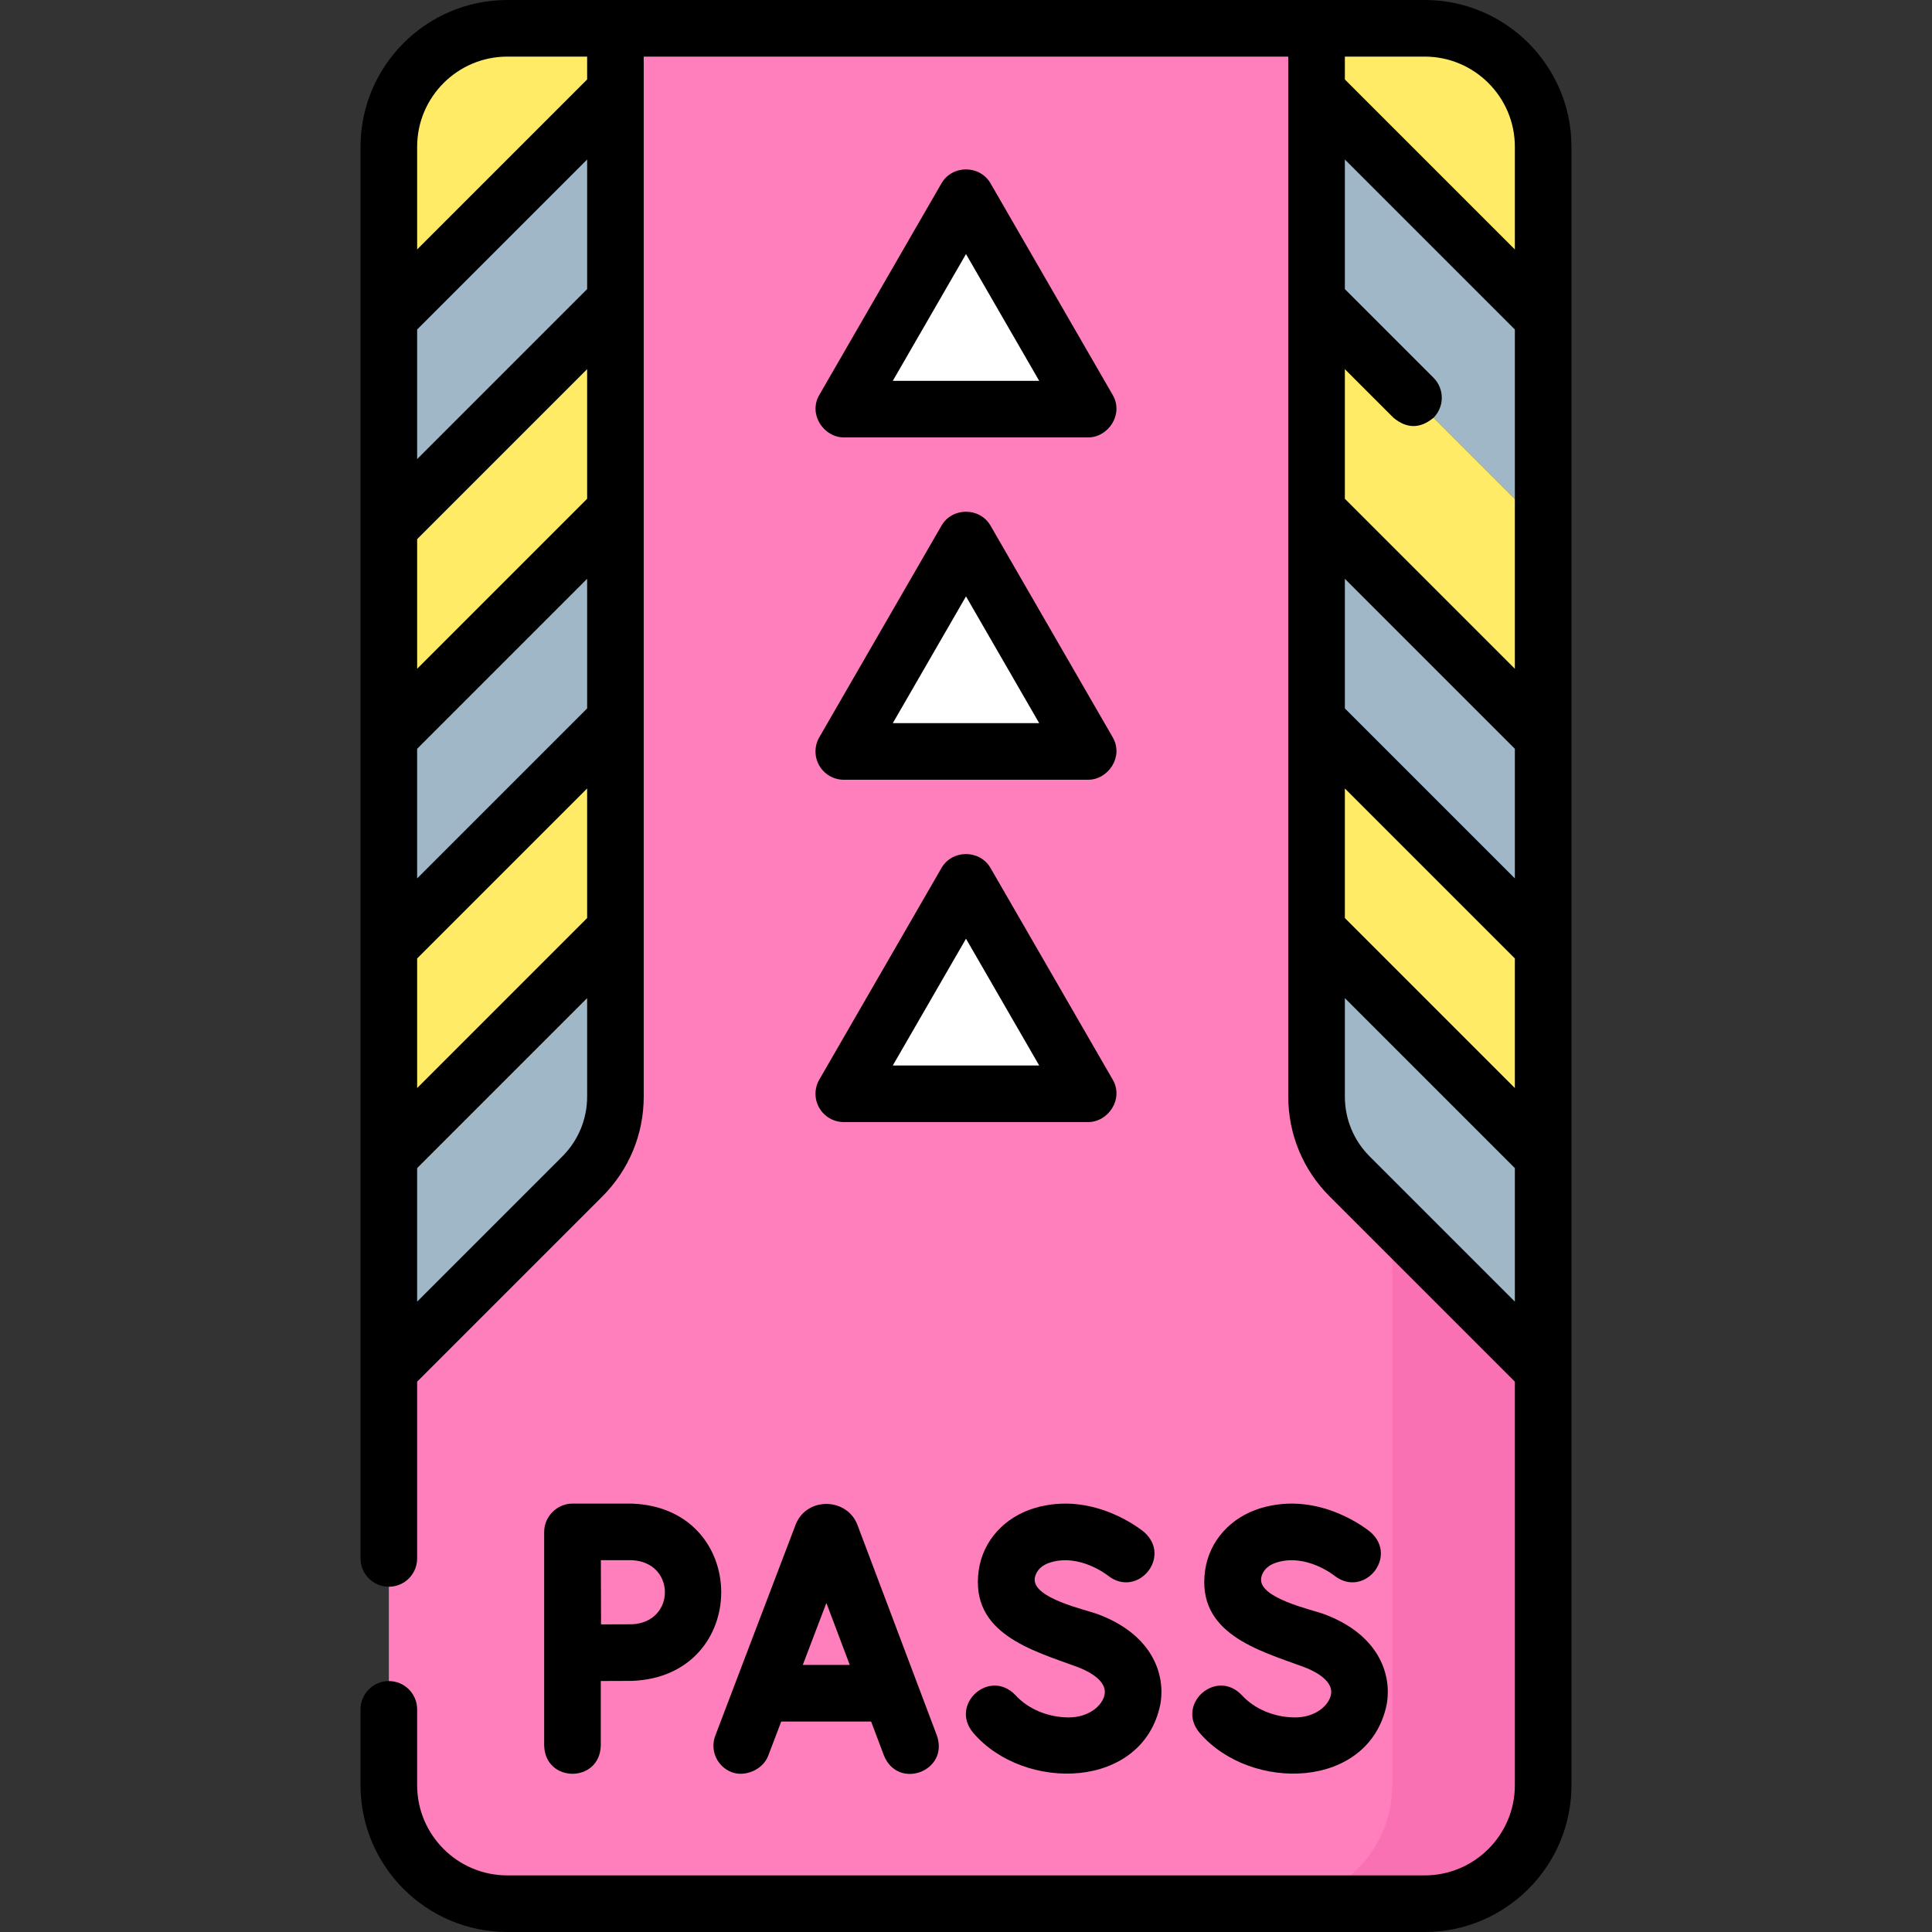 <svg id="Layer_1" enable-background="new 0 0 512 512" height="512" viewBox="0 0 512 512" width="512" xmlns="http://www.w3.org/2000/svg"><rect x="0" y="0" width="512" height="512" fill="#333333" stroke="none"/><g><g><g><g><path d="m163.098 7.5h185.804l60.052 355.552v110.047c0 17.342-14.059 31.401-31.401 31.401h-243.107c-17.342 0-31.401-14.059-31.401-31.401v-110.047z" fill="#ff7ebc"/></g><path d="m368.955 321.88v151.219c0 17.342-14.059 31.401-31.401 31.401h40c17.342 0 31.401-14.059 31.401-31.401v-110.047z" fill="#fa71b3"/></g><g fill="#fff"><path d="m256 52.328 16.193 28.046 16.192 28.047h-32.385-32.385l16.192-28.047z"/><path d="m256 143.048 16.193 28.046 16.192 28.047h-32.385-32.385l16.192-28.047z"/><path d="m256 233.767 16.193 28.047 16.192 28.047h-32.385-32.385l16.192-28.047z"/></g><g><path d="m163.098 24.161-60.053 60.053v55.56l60.053-60.052z" fill="#9fb7c7"/><g fill="#ffeb66"><path d="m163.098 79.722-60.053 60.052v55.56l60.053-60.052z"/><path d="m163.098 190.842-60.053 60.053v55.56l60.053-60.053z"/><path d="m408.955 84.214v-45.313c0-17.342-14.059-31.401-31.401-31.401h-28.652v16.661z"/><path d="m163.098 7.5h-28.652c-17.342 0-31.401 14.059-31.401 31.401v45.313l60.052-60.052v-16.662z"/></g><path d="m348.902 79.722 60.053 60.052v-55.56l-60.053-60.053z" fill="#9fb7c7"/><path d="m163.098 135.282-60.053 60.052v55.561l60.053-60.053z" fill="#9fb7c7"/><path d="m348.902 190.842 60.053 60.053v-55.561l-60.053-60.052z" fill="#9fb7c7"/><path d="m348.902 246.402 60.053 60.053v-55.56l-60.053-60.053z" fill="#ffeb66"/><path d="m348.902 79.722v55.56l60.053 60.052v-55.56z" fill="#ffeb66"/><path d="m163.098 290.574v-44.171l-60.052 60.052v56.598l51.266-51.266c5.625-5.626 8.786-13.257 8.786-21.213z" fill="#9fb7c7"/><path d="m348.902 290.574c0 7.957 3.161 15.587 8.787 21.213l51.266 51.266v-56.598l-60.052-60.052v44.171z" fill="#9fb7c7"/></g></g><g><path d="m210.897 403.929c-.033.007-21.291 55.973-21.335 56.036-1.474 3.871.47 8.204 4.341 9.678 3.598 1.37 8.294-.705 9.678-4.341 0 0 3.457-9.082 3.457-9.082h23.816l3.418 9.061c3.777 9.16 17.249 4.097 14.035-5.294 0 0-21.075-55.869-21.075-55.869-2.743-7.215-13.327-7.546-16.335-.189zm14.299 37.292h-12.448l6.253-16.424z"/><path d="m278.437 414.04c7.752-2.338 14.984 3.357 15.199 3.529 7.786 6.075 16.985-4.929 9.613-11.515-.542-.455-13.45-11.102-29.14-6.376-7.976 2.404-13.621 8.7-14.73 16.43-2.417 16.832 14.201 21.251 26.193 25.677 1.861.687 7.876 3.239 7.159 7.251-.536 2.998-4.228 6.098-9.48 6.098-5.512 0-10.813-2.219-14.179-5.935-6.872-7.144-17.549 2.522-11.117 10.07 13.522 15.718 44.919 15.063 49.543-7.597 1.441-8.066-2.198-18.598-16.732-23.961-3.079-1.137-17.298-4.181-16.539-9.473.131-.919.806-3.172 4.21-4.198z"/><path d="m343.244 455.134c-5.512 0-10.813-2.219-14.179-5.935-6.872-7.145-17.549 2.522-11.117 10.07 13.522 15.718 44.919 15.063 49.543-7.597 1.441-8.066-2.198-18.598-16.732-23.961-3.08-1.137-17.298-4.181-16.539-9.473.132-.921.808-3.174 4.211-4.2 7.752-2.338 14.984 3.357 15.199 3.529 7.787 6.075 16.984-4.929 9.613-11.515-.542-.455-13.447-11.102-29.14-6.376-7.976 2.404-13.621 8.7-14.73 16.43-2.417 16.832 14.202 21.251 26.193 25.677 1.861.687 7.876 3.239 7.159 7.252-.536 2.999-4.229 6.099-9.481 6.099z"/><path d="m167.484 398.469h-15.771c-4.086 0-7.5 3.415-7.5 7.5v56.666c.3 9.899 14.692 9.924 15 0v-17.154c3.058-.015 6.339-.029 8.271-.029 31.531-1.187 31.517-45.804 0-46.983zm0 31.982c-1.919 0-5.161.014-8.203.029-.028-5.67-.031-11.341-.047-17.011h8.25c11.635.545 11.63 16.439 0 16.982z"/><path d="m223.615 115.921h64.771c5.265 0 9.486-6.07 6.495-11.25l-32.385-56.093c-2.838-4.914-10.153-4.914-12.99 0l-32.385 56.093c-2.993 5.18 1.229 11.25 6.494 11.25zm32.385-48.593 19.395 33.593h-38.79z"/><path d="m217.12 202.891c1.34 2.32 3.815 3.75 6.495 3.75h64.771c5.265 0 9.486-6.07 6.495-11.25l-32.385-56.093c-2.838-4.914-10.153-4.914-12.99 0l-32.385 56.093c-1.341 2.32-1.341 5.179-.001 7.5zm38.88-44.844 19.395 33.593h-38.79z"/><path d="m217.12 293.611c1.34 2.32 3.815 3.75 6.495 3.75h64.771c5.266 0 9.486-6.07 6.495-11.25l-32.385-56.093c-2.838-4.914-10.153-4.914-12.99 0l-32.385 56.093c-1.341 2.321-1.341 5.18-.001 7.5zm38.88-44.843 19.395 33.593h-38.79z"/><path d="m416.455 38.901c0-21.45-17.451-38.901-38.901-38.901h-243.108c-21.45 0-38.901 17.451-38.901 38.901v374.102c0 4.142 3.358 7.5 7.5 7.5s7.5-3.358 7.5-7.5v-46.844l49.069-49.069c7.083-7.083 10.983-16.5 10.983-26.516v-275.574h170.805v275.574c0 10.017 3.9 19.434 10.983 26.516l49.069 49.069v106.94c0 13.179-10.722 23.901-23.901 23.901h-243.107c-13.179 0-23.901-10.722-23.901-23.901v-20.1c0-4.142-3.358-7.5-7.5-7.5s-7.5 3.358-7.5 7.5v20.1c0 21.45 17.451 38.901 38.901 38.901h243.107c21.45 0 38.901-17.451 38.901-38.901v-434.198zm-60.053 170.048 45.052 45.052v34.348l-45.052-45.053zm0-21.213v-34.348l45.052 45.053v34.347zm0-55.561v-34.347l12.885 12.885c3.535 2.929 7.071 2.929 10.606 0 2.929-2.929 2.929-7.678 0-10.606l-23.491-23.491v-34.348l45.052 45.052v89.908zm-245.857 10.706 45.052-45.052v34.347l-45.052 45.053zm0 55.56 45.052-45.052v34.347l-45.052 45.052zm0 55.56 45.052-45.052v34.347l-45.052 45.053zm45.053-177.386-45.052 45.053v-34.348l45.052-45.052zm0 213.959c0 6.01-2.34 11.66-6.59 15.91l-38.462 38.462v-35.384l45.052-45.052zm0-269.519-45.052 45.052v-27.206c0-13.179 10.722-23.901 23.901-23.901h21.151zm221.956-6.055c13.179 0 23.901 10.722 23.901 23.901v27.207l-45.052-45.052v-6.056zm-14.562 291.483c-4.25-4.25-6.59-9.9-6.59-15.91v-26.065l45.052 45.053v35.384z"/></g></g></svg>